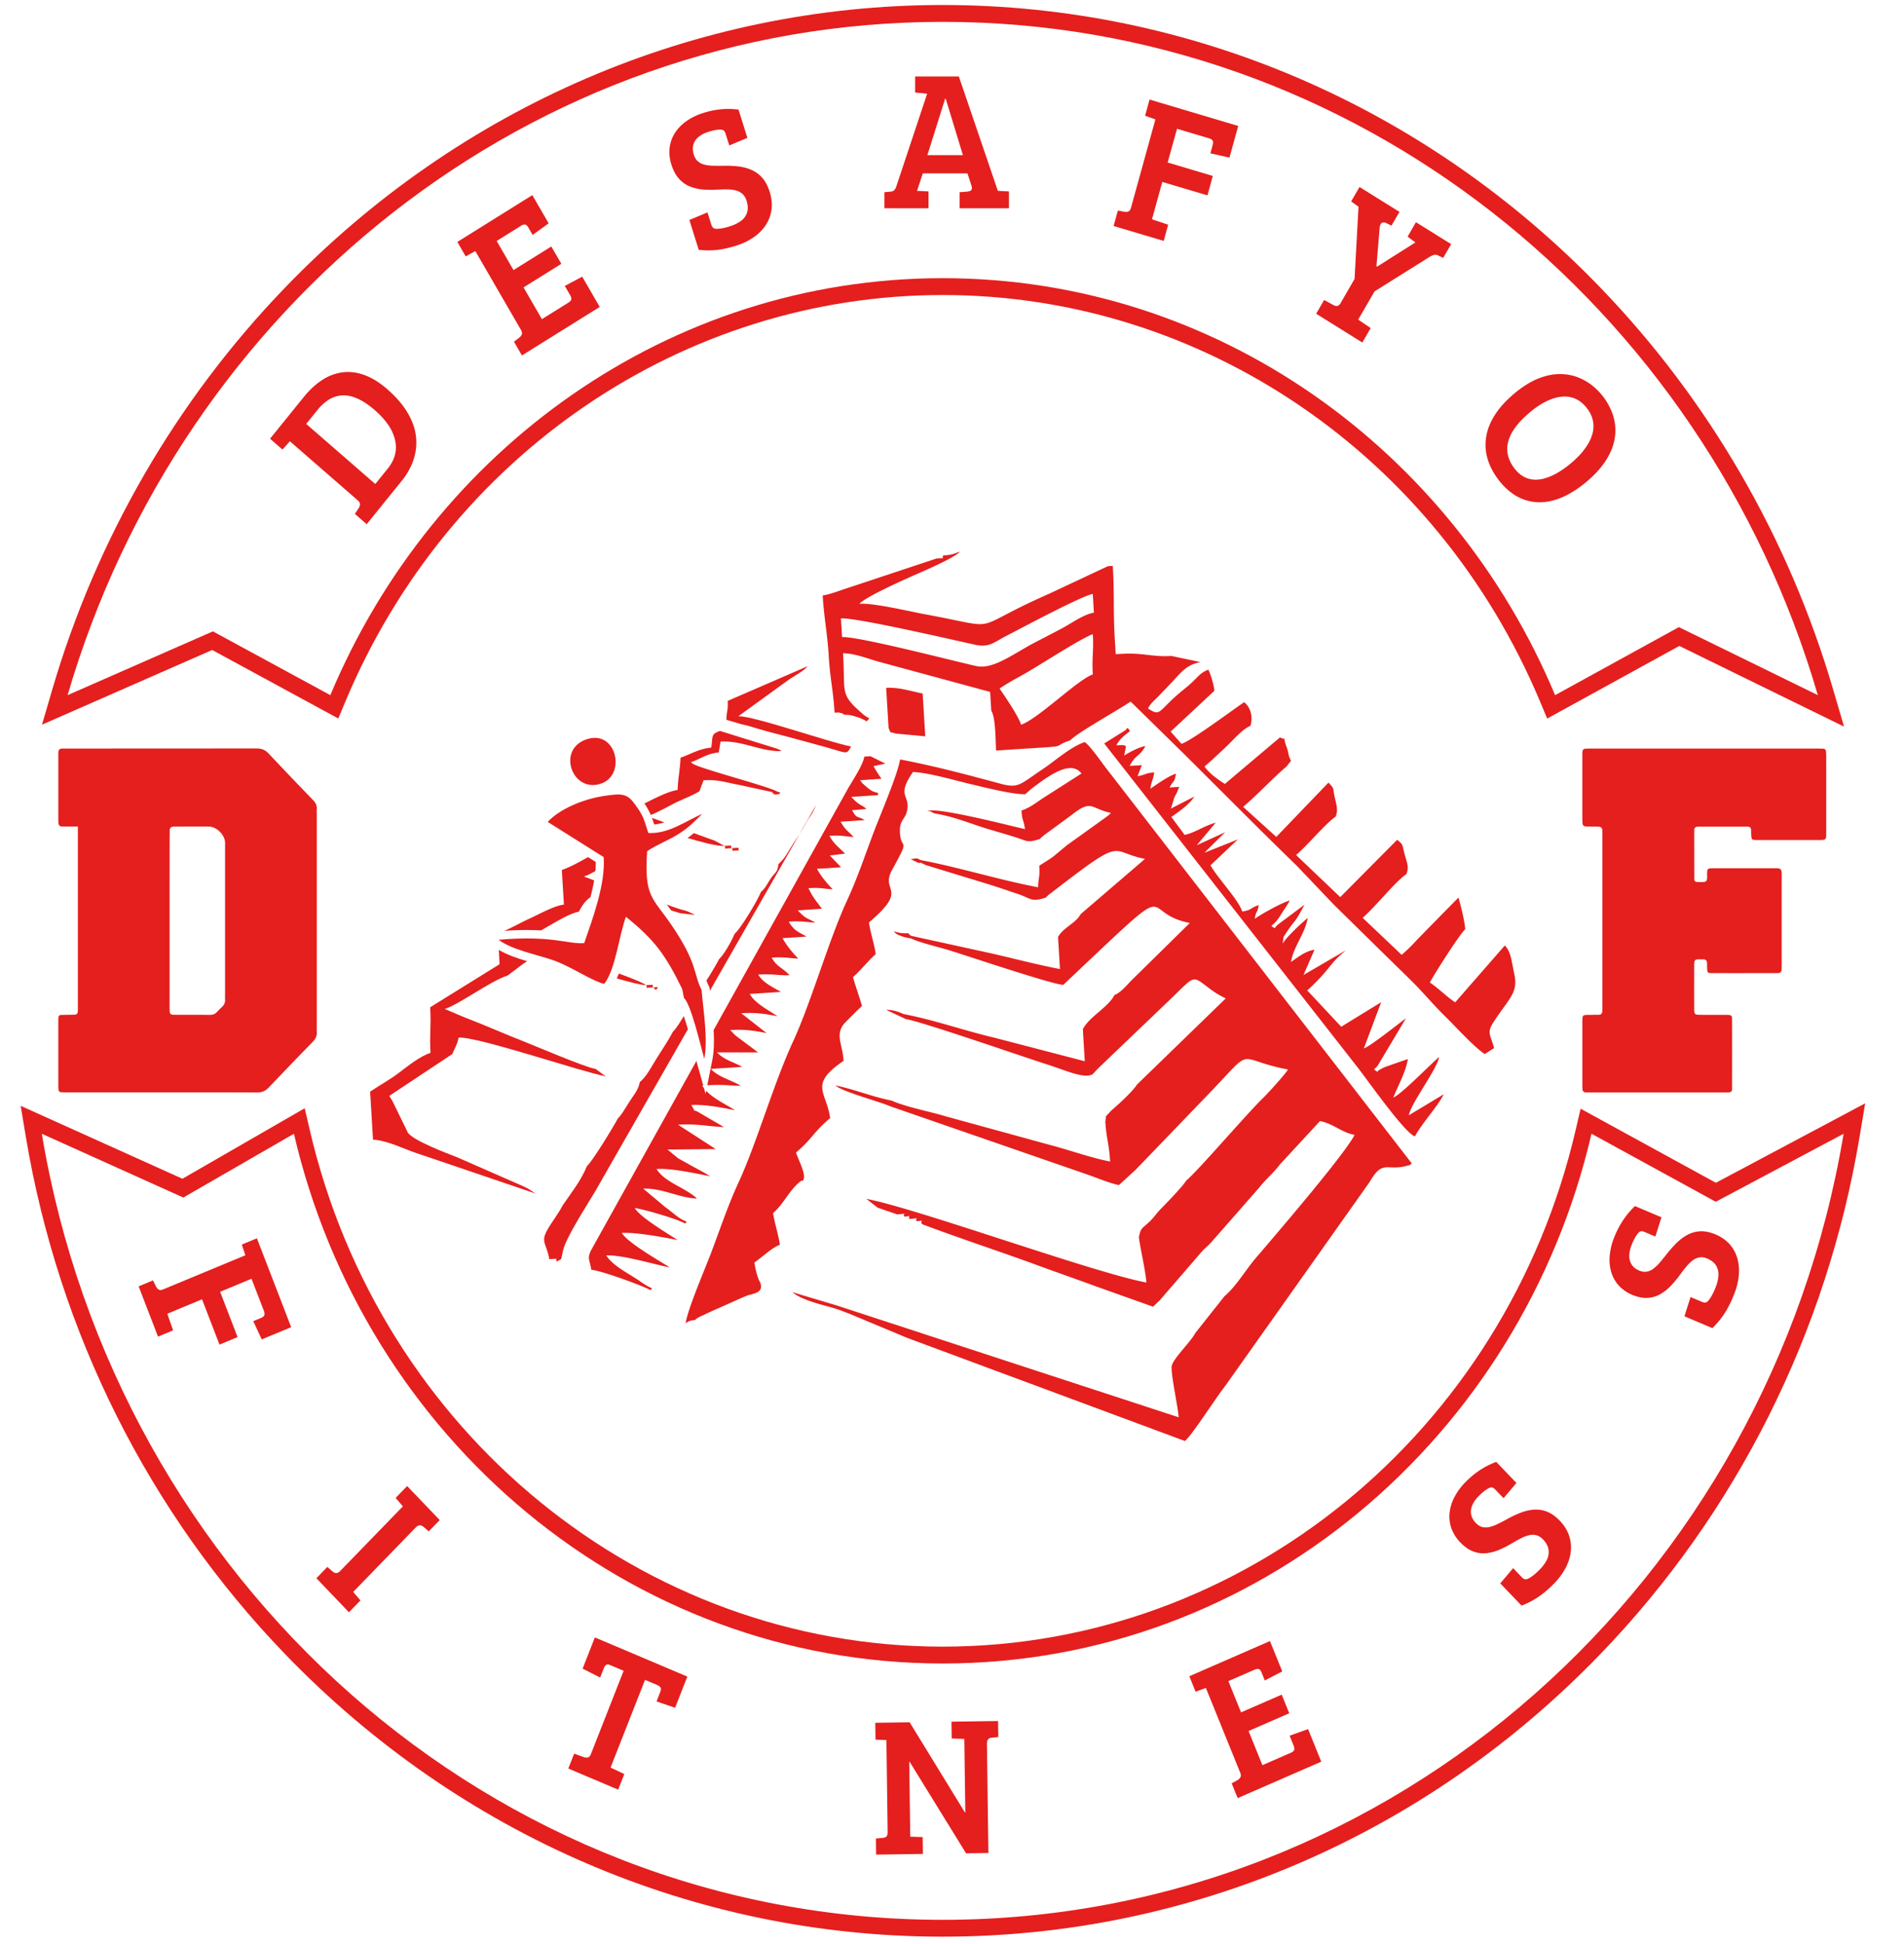 <svg id="Layer_1" data-name="Layer 1" xmlns="http://www.w3.org/2000/svg" viewBox="0 0 3651.02 3727.56"><defs><style>.cls-1,.cls-2{fill:#e41f1e;}.cls-2{fill-rule:evenodd;}</style></defs><path class="cls-1" d="M149.31,1584.54c-11.44,0-20.7,0-29.95,0-4.78,0-7.27-2.58-7.41-7.33-.11-4-.12-8-.12-12q0-56,0-112c0-4-.13-8,.24-12,.35-3.71,2.56-6,6.53-6,2.66,0,5.32-.14,8-.14q182.79,0,365.6-.18c9.42,0,16.3,2.75,22.71,9.57q42.42,45.1,85.51,89.57c5,5.19,7.68,10.6,7,17.75-.25,2.65,0,5.33,0,8v409.85a76,76,0,0,0,0,8c.83,7.89-2.07,13.93-7.6,19.6q-42.54,43.59-84.51,87.75c-6.48,6.85-13.3,9.48-22.67,9.44-69.26-.32-138.51-.17-207.77-.17q-76.92,0-153.83,0c-4.66,0-9.33,0-14-.29-2.92-.21-4.66-2.16-4.89-5.15-.2-2.65-.33-5.32-.34-8q0-62,0-123.95c0-2,.11-4,.25-6,.21-3,1.82-5,4.89-5.06,8.65-.24,17.3-.27,26-.46,4-.08,5.95-2.45,6.19-6.21.22-3.32.18-6.66.18-10V1584.54Zm175.9,181v153.64c0,6-.13,12,.1,18,.24,6.59,1.73,8.26,8.3,8.31,23.26.16,46.53,0,69.79.16a16,16,0,0,0,12.33-5.2c3.24-3.34,6.44-6.72,9.84-9.9,4.1-3.85,6.38-8.27,6-14.07-.28-4,0-8,0-12V1627.12c0-4,.13-8,0-12-.6-14.69-16.1-30.23-30.86-30.41-21.26-.26-42.53-.06-63.8,0-1.33,0-2.66,0-4,.1-4.55.22-7.45,2.2-7.48,7.16,0,5.32-.11,10.64-.11,16Q325.2,1686.74,325.21,1765.55Z"/><path class="cls-1" d="M3268.26,1435.1q105.88,0,211.76,0c5.33,0,10.65.1,16,.25,3,.1,5,1.78,5.34,4.77a89.24,89.24,0,0,1,.5,9.95q0,73,0,145.94c0,2.66-.05,5.33-.16,8-.17,3.84-2.09,6.06-6,6.23-2,.09-4,.17-6,.17-40,0-79.91.08-119.87,0-11.23,0-11.25-.27-11.83-10.83-.14-2.66-.13-5.33-.11-8,0-5.22-3.19-6.79-7.68-6.79q-47,0-93.9,0c-4.68,0-7.53,1.91-7.53,6.93q.06,47,.15,93.95c0,3,1.71,4.85,4.83,5.11,1.33.1,2.66.23,4,.24,15.28.14,16.17.37,15.68-15-.06-2,.12-4,.24-6a5,5,0,0,1,4.95-5.08c3.31-.28,6.64-.4,10-.41q55.93,0,111.88,0c2.66,0,5.33,0,8,.14,5.84.42,7.63,2.48,8,9,.07,1.33,0,2.66,0,4q0,87,0,173.93c0,2.66-.09,5.33-.31,8-.32,4-2.79,5.73-6.54,6-.66.05-1.33,0-2,.05-42,0-83.9.06-125.86,0-6.92,0-7.85-1.21-8.27-8.24-.16-2.66-.05-5.33-.09-8,0-1.34,0-2.67-.14-4-.38-3.84-2.54-6-6.38-6.14s-8-.06-12,0c-4.16.06-5.62,2.87-6.08,6.4a46,46,0,0,0-.16,6c0,27.33-.1,54.65.05,82,.06,11.38.66,11.84,12.81,11.93,16.64.13,33.29-.07,49.94.1,8.5.09,9.87,1.25,9.89,8.64q.15,66,0,132c0,6.58-1.48,7.68-8.6,8-4,.17-8,.07-12,.07H3055c-4.66,0-9.32,0-14-.14-3.71-.13-6.29-1.84-6.49-5.91-.16-3.32-.23-6.65-.23-10q0-59,0-118c0-2-.05-4,0-6,.32-7,1.44-8.41,7.89-8.62,8-.24,16,0,24-.26,3.81-.1,6.06-2.41,6.26-6.27s.26-8,.26-12q0-161.93,0-323.87c0-4,0-8-.21-12a6.23,6.23,0,0,0-6.27-6.34c-6-.36-12-.17-18-.3-13.77-.28-13.77-.3-14-15,0-1.33,0-2.67,0-4q0-56,0-112c0-4-.05-8,.16-12,.19-3.76,2.17-6.22,6.1-6.38,5.32-.22,10.65-.26,16-.26Q3162.39,1435.08,3268.26,1435.1Z"/><path class="cls-2" d="M3290.28,2267.59l-259.39-142L3021.5,2166c-134.9,580.42-637.42,990.88-1213.8,990.88S728.81,2746.42,593.9,2166l-9.6-41.31L349.82,2259.87,39.65,2120.07l9.84,59c62.76,376.21,236.76,722.06,496.92,991.85,335.65,348.09,786.65,542,1261.29,542s925.66-193.9,1261.31-542c260.16-269.8,434.15-615.64,496.9-991.84l10.65-63.82ZM1807.7,3680.6c-865.56,0-1584.75-651.17-1727.52-1507l271.33,122.3,212.12-122.3C699,2756.19,1204.7,3189.2,1807.7,3189.2s1108.66-433,1244.08-1015.63L3290.07,2304l245.16-130.45C3392.46,3029.43,2673.26,3680.6,1807.7,3680.6Z"/><path class="cls-2" d="M3515.59,1323.34c-85.19-291.49-239.15-556.65-446.75-771.9C2733.2,203.43,2282.27,9.6,1807.7,9.6S882.22,203.43,546.58,551.42C339,766.67,185,1031.84,99.82,1323.34l-19.3,66,326.35-143.21,241.79,131.32L662,1345.6c198-472.82,647.39-780,1145.7-780s947.72,307.15,1145.7,780l13.41,32,253.35-139.22L3536,1393Zm-296.23-121.06L2982,1332.72C2785,862.38,2333.36,533.31,1807.7,533.31S830.39,862.38,633.44,1332.72L408.28,1210.43,129.62,1332.72C347.91,585.8,1016.67,41.91,1807.7,41.91S3267.5,585.8,3485.79,1332.72Z"/><path class="cls-1" d="M3289.53,2468.71a123.49,123.49,0,0,1-6.13,13.41,71.41,71.41,0,0,1-6.88,10.63c-2.18,2.7-4.27,4.15-6.35,4.43s-4.63-.32-7.75-1.78l-20.68-8.75L3230,2523.54l53.58,22.68a152,152,0,0,0,16.28-18.28,154.76,154.76,0,0,0,13.71-21.28,225.08,225.08,0,0,0,11.85-25.62,129.64,129.64,0,0,0,8.76-35.69,89.47,89.47,0,0,0-2.65-32.66,69.87,69.87,0,0,0-14.66-27.07q-10.39-11.79-27.14-19c-10.89-4.48-20.84-6.5-29.89-6a58,58,0,0,0-24.77,7.16,93.78,93.78,0,0,0-20.79,15.82,234.42,234.42,0,0,0-17.89,20.19q-6.79,8.73-13,16a88.69,88.69,0,0,1-12.41,12.12,31.41,31.41,0,0,1-13,6.05c-4.48.84-9.35.15-14.58-2-7-3-11.93-7-14.93-12.13a30.75,30.75,0,0,1-4.22-17.11,58.79,58.79,0,0,1,4.52-20c1.43-3.64,3.1-7.38,5.11-11.32a69,69,0,0,1,6.59-10.4c2.19-2.7,4.27-4.15,6.36-4.43s4.62.32,7.74,1.77l19.67,8.33,11.73-36.89-50.86-21.53a160.93,160.93,0,0,0-23.19,27.8,177.73,177.73,0,0,0-16.72,32.45,122.2,122.2,0,0,0-8.5,35.19,84.6,84.6,0,0,0,3,31.3,66.71,66.71,0,0,0,14.34,25.56,72.69,72.69,0,0,0,25.53,17.72q16.23,6.77,29.57,5.95a54.68,54.68,0,0,0,24.39-7,90.25,90.25,0,0,0,20.59-16.32,213.85,213.85,0,0,0,18-21.79c4-5.55,7.92-10.6,11.85-15.23a70.46,70.46,0,0,1,11.93-11.57,29.66,29.66,0,0,1,12.92-5.68q6.77-1.12,14.77,2.15c8.4,3.63,14.19,8.34,17.44,14.16a33.1,33.1,0,0,1,4.11,19.38A76.67,76.67,0,0,1,3289.53,2468.71Zm-337.25,540.54a121.87,121.87,0,0,1-10.7,9.86,68.29,68.29,0,0,1-10.34,7c-3,1.6-5.48,2.09-7.51,1.5s-4.14-2.17-6.46-4.77l-15.74-16.45-24.69,29.2,40.77,42.6a145.94,145.94,0,0,0,21.87-10.22,148.67,148.67,0,0,0,20.63-14,217.78,217.78,0,0,0,20.57-18.78,125.93,125.93,0,0,0,21.5-29.31,88.59,88.59,0,0,0,9.85-31.13,71.48,71.48,0,0,0-3.3-30.86q-5.13-15.07-17.82-28.51c-8.34-8.53-16.74-14.43-25.28-17.59a57.84,57.84,0,0,0-25.49-3.45,90.81,90.81,0,0,0-25.09,6.13,222.15,222.15,0,0,0-24.08,11.34c-6.36,3.51-12.37,6.67-18,9.42a85.06,85.06,0,0,1-16,6.13,30.88,30.88,0,0,1-14.24.31c-4.44-1.05-8.66-3.66-12.66-7.75-5.29-5.62-8.34-11.32-9.18-17.23a30.83,30.83,0,0,1,2.56-17.46,57.11,57.11,0,0,1,11.71-16.62c2.68-2.76,5.63-5.53,9-8.34a66,66,0,0,1,10-6.9c3-1.6,5.49-2.09,7.52-1.5s4.13,2.17,6.45,4.77l15,15.64,24.7-29.2-38.71-40.44a154.34,154.34,0,0,0-31.82,16.19,170.08,170.08,0,0,0-27.61,23.09,118.14,118.14,0,0,0-21.07,28.95,83.75,83.75,0,0,0-9,30,68.25,68.25,0,0,0,3.57,29.34,75.86,75.86,0,0,0,16.83,26.66q12.39,12.81,25,17.47a54.42,54.42,0,0,0,25.11,3.4,87.53,87.53,0,0,0,25.1-6.67,204.22,204.22,0,0,0,24.77-12.77c5.79-3.47,11.28-6.54,16.64-9.21a68.22,68.22,0,0,1,15.34-5.81,29.19,29.19,0,0,1,14,0q6.66,1.71,12.79,8,9.56,10.11,10.73,20.09a33.23,33.23,0,0,1-3.52,19.52A74.43,74.43,0,0,1,2952.28,3009.25Zm-418.69,368.13L2508.32,3315l-35.42,12.57,7.09,17.51a25.89,25.89,0,0,1,1.93,6.23,6.48,6.48,0,0,1-1,5c-1,1.46-3,2.86-5.82,4.11l-54.35,23.71-26.54-65.5,78-34-14.48-35.73-78,34-24.27-59.9,50-21.79c3-1.3,5.37-1.79,7.13-1.53a6.09,6.09,0,0,1,4.22,2.55,24.16,24.16,0,0,1,2.84,5.56l5.68,14,33.44-17.48-23.56-58.15-154.61,67.46,12.06,29.77,19.67-7.34,66,162.88c1.34,3.47,1.41,6.25.18,8.44a14.33,14.33,0,0,1-6,5.64l-10.71,5.91,11.49,28.37ZM1680,3555.59l89.72-1.31-.44-32.29-23.82-.8-1.94-143.62h.73l108.22,175.52,42.84-.63-2.82-209c-.06-4,.7-6.91,2.2-8.77a8.39,8.39,0,0,1,6.43-3.13l13.16-1.34-.41-30.77-89.35,1.3.44,32.29,24.18.79,1.91,141h-.73l-106-172.88-65.91.95.44,32.3,20.88.84,2.39,176.67c.05,3.74-.7,6.41-2.33,8.08s-3.93,2.53-7,2.7l-13.17,1.33Zm-546.94-192.66c-1.36,3.46-3.15,5.5-5.37,6.28s-5,.48-8.33-.59l-18.39-6.56-11.21,28.5,95.62,40.48,11.76-29.9-26.37-12.4,66.13-168.17,23,9.76c3,1.27,5,2.67,6.09,4.15a6.55,6.55,0,0,1,1.23,4.9,24.19,24.19,0,0,1-1.77,6l-6.5,16.54,35.55,12.18,23.52-59.81-177.33-75.08L1117.21,3199l33.61,17.1,6.51-16.53a24.65,24.65,0,0,1,2.62-5.32,7.38,7.38,0,0,1,3.69-3,8.62,8.62,0,0,1,5.77.73l26.45,11.2Zm-480-351.82a16.57,16.57,0,0,1-5.85,4.23,7,7,0,0,1-5.09.07,18.52,18.52,0,0,1-5.12-3.28l-9.3-8.09-21,21.68L669.12,3091l22.08-22.76L677.27,3052,797.06,2928.6a14.26,14.26,0,0,1,5.75-4,7.6,7.6,0,0,1,5.18.2,16.25,16.25,0,0,1,4.86,3l9.3,8.09,21.05-21.69L780.75,2849l-22.09,22.76,13.93,16.17ZM265.84,2466.2,303,2562.51l28.91-12-11.09-31.82L387.43,2491l33.46,86.79,34.68-14.39-33.46-86.79,60.18-25,23.53,61c1.21,3.11,1.64,5.59,1.35,7.42a6.41,6.41,0,0,1-2.53,4.33,22.54,22.54,0,0,1-5.41,2.86l-13.6,5.64,16.25,35,56.44-23.43-65.69-170.4-28.9,12,6.73,20.54-158.11,65.63c-3.36,1.32-6.05,1.35-8.19.05a14.85,14.85,0,0,1-5.27-6.33l-5.51-11.22Z"/><path class="cls-2" d="M1314.84,2536.8c8-5,5.64-4.24,18.13-6.25,4.61-4-.41-.69,8.58-6l23.34-10.83c12.82-5.6,20.11-8.95,33.8-15,12.58-5.61,23.58-10.77,34-14.86,9.21-3.63,34.34-4.51,24.4-26.34a42.84,42.84,0,0,1-3.34-7.22,161.05,161.05,0,0,1-7.14-29.89c14.31-9.69,33.56-28.41,48.83-34-2.65-19.46-10.29-41.42-12.93-60.88,19.5-16.52,29-40.13,49-57.89,11.55-10.27,5.51,3.2,9.65-7.7,4-10.58-11.86-39.88-14.74-50.39,31.58-26.76,32.26-37.87,65.41-66-6.91-50.85-41.79-63.92,25.76-109.67-1.93-31.89-15.2-47.51-1.18-68.49,2.94-4.4,32.33-33.15,36.46-36.65-5.42-19.82-12.13-36.83-17.23-55.45,14.36-12.16,29.26-31.82,43.61-44-2.65-19.46-10.29-41.41-12.93-60.87,78.25-66.32,20.63-57.7,44.4-100.8,38.27-69.36,14.34-31.78,14.93-77.65.22-17.25,10.24-20.32,13.51-34.75,7.34-32.5-21.78-26.63,11.52-75.12,28.43.77,82.55,16.56,108.72,22.73,24.81,5.84,83.28,20.77,106.64,19.83l10.23-9.25c34.57-26.13,76.7-57.61,97.58-30.45l-74.93,47.85c-12.62,8.54-24.66,18.06-40.23,23.18,1.81,22.49,4.07,15.76,6.77,35.56-15.34-2.93-173.75-44.64-187.1-34.12l4.61-.3,9.52,4.53c36.63,5.59,71.27,20.52,103,30,15.73,4.67,31.45,9.19,49.49,14.78,26.5,8.22,24.4,12.06,49.37,3.85,5-5.45-1.13.5,7.57-7l53.45-39.15c38.75-31,36.77-11,74.74-3.78-6.41,7-1.28,2.12-10.35,9.13l-73.79,52.91-26.6,22.1c-8.74,6.36-17.7,11.36-26.53,17.35,1.47,24.46-1.85,21.44-2.14,41.28-75.78-14.47-149.67-37.79-225.19-52.21-10-4.56-4.39-3.5-19.3-1.72l15,7.14,4.61-.3,9.52,4.52,116.11,35.47c20.94,6.4,39.7,13,58.95,19.36,27.44,9.07,26.35,16.88,55.37,7.33,6.41-7,1.28-2.12,10.34-9.12,144-111.2,109.06-78.38,179.47-64.93l-123.14,105.71c-11,19.12-32.63,24.86-43.6,44l3.71,61.47c-49.59-9.47-95.09-22.17-144.4-32.85L1746.46,1794l-4.92-4.82c-14.06.57-16.93-1.22-28-3.32,7,6,5.57,5.2,14.88,8.79,6.36,2.45,11.69,3.21,18.3,4.48,20.07,9.1,49.68,15.43,73.7,22.79,34.59,10.6,197.75,65.64,218.48,66.21l42.53-40.22c178.72-168.69,101.66-97.21,200.11-78.41l-107.93,106.18c-11.38,10.74-23.31,26.94-36.4,31.76-12.8,24.54-48,41.13-60.79,65.67l3.71,61.47-173.9-45.26c-58-13.68-115-34-173.89-45.27-10.43-4.73-18.67-7.76-32.87-8.14a32.87,32.87,0,0,0,3,1.68l35.07,16.41c24.65,2.72,229.52,73.82,271.78,87.17,32.75,10.35,70.15,28,86.15,18.12,3.66-4,7-7.69,11.81-12.5l131.81-126.14c55-52.08,44.21-52.23,81.75-24.36,10.86,8.07,17.91,12,29.54,17.86L2180,2079.52c-5,8.73-23.57,26.54-32.87,35.24-4,3.79-15.56,13.57-17.9,16.18-11.51,12.83-7.05,4.26-9.72,19.37,2,32.49,7.19,42.47,9.24,76.54-35-6.68-73-20.32-107.59-29.66L1813,2140.07c-31.19-9.41-76.06-17.78-103-30-37.26-7.12-72.78-22.22-108.14-29,14.84,12.64,85,30.83,104.16,39.52l384.07,132.94c16.36,5.91,40.12,15.58,55.28,18.48,10.85-9.2,20.5-19.05,30.71-27.71L2307.31,2108c104.86-107.64,53.75-78.33,162.4-57.58-4.24,8.14-39.56,46.76-47.59,54.53C2391,2135,2298.75,2243,2274.42,2263.66c-5.88,10.25-38,43.31-48.31,53.82-9.47,9.6-12.29,15.6-22.93,25.7-12.63,12-15.95,10.1-19.34,29.22,3.19,23.46,12.56,62.63,14.48,86.49-105-20.06-438.48-141.68-537.05-160.5l21.58,16.88,37.79,13c25.52-2.51,6.85-1.12,14.13,4.23,17.37-1.85,4.45-1.6,9.53,4.52,25.51-2.51,6.85-1.12,14.13,4.23,17.19-1.83,4.37-1.87,9.85,5.78,75.18,28.28,154.45,54.1,220.52,78.5,38,14.05,74.09,26.41,112.14,40.46l110,39.15,12.6-11.85,76.67-88.66c9.56-11.64,12.1-12,21.68-22.11l93.18-106.18c13.72-17.33,24.64-25,39-43.63l77.09-83.41c25.52,4.87,40.84,21.66,66.37,26.54-20,38.39-148,187.64-188.28,234.59-20.59,24-38.82,55.68-61.34,74.77l-55.88,70.48c-8.95,17.14-41.1,47.53-45,62.2-3.16,11.85,11.91,79.26,13.12,99.3l-655.95-214.49-84.8-25.34c19.18,16.34,60.67,24.61,83.06,31.69,9.67,3.06,18.8,6.88,27.18,10l110.15,46,532.36,197.63c15-12.77,60-84.16,78-106.57l275.91-389.6c25.7-44.42,32.54-20.93,71.23-31.33,10.18-2.73,4.45-.38,9.82-4.73l-587-758.95c-9.3-12.1-29.54-41.38-40-48.82-27.21,9-57.2,36.28-80.09,51.55-45.86,30.59-46.39,37.83-83.25,27.85-64.63-17.49-125.05-33.52-190.85-46.09-4.09,27.78-38.26,107.1-50.21,138.68-17.5,46.24-31.39,88.35-51.74,132.39-34.52,74.72-68.93,195.5-103.26,269.79-37.46,81.06-69.91,195.19-104,269-20.86,45.14-35.13,88.51-53.06,135.9-11.77,31.11-44.8,107.59-48.9,135.07"/><path class="cls-2" d="M1808.91,1064.93c-4.74,5.35,7.95,4.53-13.44,5.94l-165.33,54.88c-18.37,5.73-36.55,13.33-52.58,15.87,2.76,45.77,8.93,71,11.72,117.67,2.53,42.31,8.47,63.76,11.08,107.1,2.57-.17,7.52-.59,8.93-.24,8.31,2.08,5.22,1.34,9.81,4.16,12.19.34,12.94.93,23.09,4,6.36,1.89,3.07.63,10.12,3.76,9.55,4.24,4.22,1.59,9.19,5,9.38-8.46,4.64-4-6.57-13.76-45.64-39.64-33.6-38.64-38.33-117,24.44.67,47.84,10.75,69.81,16.68l212.23,57.55,2.16,35.85c8.47,12.93,8.14,58.2,9.25,76.54,24.57-1.59,49.16-3.29,73.74-4.77,66.77-4,32.47-2.91,68.48-14.76,13.2-14.46,90.3-57.12,115.79-74.38l93.42,91.63,4.92,4.83,4.92,4.82,144,143.63c25,24.48,46.28,45.59,71.34,69.89l71.57,75.1c49.55,48.6,95.43,93.76,145.05,142.27,25.44,24.87,43.42,47.42,69.15,72.65,20.71,20.3,53.74,57.08,74.68,71l17.95-11.47c-7.54-27.47-15-28.92.47-52.31,29.92-45.11,45.77-54.34,38.26-89.5-5.37-25.16-6.23-42.81-18.23-54.9l-95.17,109c-15.7-10.21-32.85-27.77-48.55-38,8.32-15.95,57.6-93.45,67.83-102.1-1.46-18.18-8.63-45.19-12.94-60.89l-79.53,81a311,311,0,0,1-29.45,28.94l-74.8-71c26.29-23,62.34-69.22,83.94-83.81,4.83-13.45,2.09-18.56-2.58-34.91-5.42-19-2.25-21.5-15.27-30.79L2570,1719.9l-84.64-80.68c26.27-22.91,53-57.07,75.84-73.73,5.08-12.55,1.49-22.35-1.56-36-4.86-21.72.08-15.38-12.15-29.17l-100.11,104.18-63.62-57.58c29.11-24.67,54.92-53.27,83.18-77.41l8.62-10.84c-6.55-12.93-3.45-13.13-8.82-27.6-9.08-24.45,3.67-9.93-12.42-17.29l-105.59,89.14c-13.87-9-29.35-19.43-39-33.46,15.46-13.11,28.09-25.24,43.2-39.55,11.85-11.22,30.44-32.94,44.61-38.13,5.63-15.66.87-36.33-12-45.52-24.45,16.61-99.81,73.13-120,79.79l-20.78-23.47,84-78.33c-1.84-13.59-6.87-30.89-11.7-40.4-14.34,5.3-19.87,13.48-30.22,23.34-10,9.53-17.85,15-28.89,24.67-37.61,32.78-32.77,41.89-56.64,26.37,6.1-11.69,13.54-16,22.63-26l23.82-24.83c15.8-16.92,27.76-33.8,54.56-38L2246,1257.57c-20.56,1.32-33.74-.77-54.41-3-17-1.83-28.73-1.9-52.14-.38l-1.86-30.68c-3.05-50-.53-85.21-3.76-138.64l-9.35.6-112.91,52.93c-160.28,70.61-83,67.79-235.7,39.68-32.8-6-99.71-22.33-128-20.49,12-13.1,81.07-44,95.78-50.64,17.81-8.07,84.83-35.89,97.1-49.33-13.24,4.36-13.82,6-31.86,7.3m-196.33,120.68c29.29-1.91,213.58,41,257.5,50.5,26.58,5.73,35-4.23,57.77-16,28.89-14.91,147-78.1,167.62-81.37l2.17,35.86c-19.12,3-43.92,20.79-59,28.87-19.23,10.29-34.63,18.09-54.51,28.46-39.95,20.83-79.29,52-111.57,45.13-35-7.45-227.29-57.62-257.81-55.63Zm304.18,134.5c15.93-10.79,27.45-16.93,46-27.22,27.94-15.54,111.06-69.82,132.79-77,2,32.5-2,43.07,0,77.14-28.25,9.3-105.6,85.84-137.58,96.37C1953.84,1374.4,1926.43,1334.12,1916.76,1320.11Z"/><path class="cls-2" d="M2501.22,1729.51l4.91,4.83ZM2117.4,1425.34l481.92,615.93c16.51,20.17,95.16,133,114,137.29,12.84-24.62,42-55.21,55.27-80.74l-67,40.29c4.23-23.55,53.77-87.5,58-111.7-16.86,14.28-73.21,72.32-87.83,77.7,8.69-21.55,24.48-50.42,27.92-73.81l-43.49,15.17c-1.38.62-5.36,2.51-6.58,3.19-11.91,6.66-3.08,1.19-8.59,6-9.79-6.81-5.74-2.47,1.6-12.89l53.14-89.24c-1.6.09-66.8,53-80.56,57.52l33.3-88.67-76.63,47-65.16-69.6c8.83-7.49,27.74-26.83,36-37,16.25-19.91,18.88-23.64,38-39.84l-81.19,47.27,21.12-48.43c-18.1,2.77-32,14.64-45,23.42,4.22-28.69,27.69-55.68,31.91-84.36-11.38,9.65-41.48,37.09-47.9,49.4l1.6-12.89c2.65-3.78,3.08-4.86,5.73-8.84,17.44-26.27,15.27-16.26,34.42-53L2451.18,1772c-10.49,10-.45.26-7.08,7.52-12-8.32-4.35,1.34,12.39-26.4,6.16-10.21,11.42-16.65,16.77-26.92-18.89,6.22-51.74,24.72-67.26,35.23,3.42-19.29,4.26-6.93,7.67-26.21-16.81,5.53-12.37,9.29-31.64,12.34-6.7-22-47.61-64.67-60.86-88.61l52.51-49.7-64,25.59c.71-.91,36.19-36.21,40-39.46l-54.78,25,36.26-43.14c-21.37,5.51-41.66,20.37-59.82,23.25-8.37-12.14-17.33-23-25.2-34.36,13.46-9.12,36-25.15,43.91-38.86l-42,21.44a27,27,0,0,0-2.82,2l6.73-22.31c5.63-9.58,5.29-10.12,9.23-19.87l-18.43,1.2c8.06-15.46,8.9-7.48,12.27-26.51-15.78,5.19-35.75,19.84-49.14,28.9,2.37-16.11,5-15.21,7.36-31.33-20.22,1.82-14.14,4.4-31.94,7.22l8.24-21-23.31,1.37c11.75-22.52,19.63-17.9,30.1-38-13,2.06-30.87,12.08-40.55,18.07,3-20.2,9.29-20.57-15.06-19.59,6.92-13.28,15.32-18.28,26.1-27.41l-4.2-5.73c-1.54.09-2.86,1.77-3.17,3.32Z"/><path class="cls-2" d="M1393,1380l28.19,8.33c12.85,2.79,19.75,5,32.37,8.81,18.57,5.66,40.93,11,61.17,16.55,20,5.46,40.51,11,61.12,16.62,51,13.87,46.38,17.86,56.15.84-43.9-8.39-187.31-59.1-216.29-57.94l98.94-71.63c7.53-4.79,10.74-6.37,18-11.26,9.3-6.27,9.71-6.25,16-13.08l-153.25,66.45c.91,22.53-2.16,16.2-2.44,36.31"/><path class="cls-2" d="M1703.9,1395.66c5.82,13.42.32,5.38,13.35,10.73l57,5.26-5-82c-22.13-4.22-44.54-12.53-70-10.87Z"/><path class="cls-2" d="M1123.72,1417.72c-57.31,20.38-25.32,105.19,30.35,84,47.33-18,27.34-104.53-30.35-84m184.43,478.38,3.41,17.13c13.57,12.45,31.58,90.33,38.92,116.71,7.52-37.64-2-93.4-5.16-132-16.09-32.09-7.2-50.74-58.22-125.27-36.22-52.92-52-53-46.15-140.81,17.24-11.83,40-20.5,58.09-31.64,22.55-13.92,31.72-24.65,47.52-39.73-29.72,12.17-64,38.88-103.41,36.42-9.18-29-10-33.31-24.85-53.93-15.68-21.82-24.59-22.24-59.58-17.08-41.91,6.16-86.44,25.91-108.47,49.8l107.31,67.51c3.87,51.59-21.75,119.75-37.3,164.89-31.56,2.41-62.37-15.5-164.24-6.36,26.74,19.52,70.43,27.48,104.27,39,33.32,11.38,73.29,39.31,98.17,45.53,21.61-26.49,28.26-91.51,41.78-128.77C1253.91,1801.25,1274.72,1827.76,1308.15,1896.1Z"/><path class="cls-1" d="M2135.35,433.25l96.1,28.6L2240,430.8l-31-10.42,19.78-71.59,86.6,25.76,10.29-37.25-86.59-25.77L2257,246.88l60.9,18.12c3.11.92,5.26,2.09,6.48,3.44a6.51,6.51,0,0,1,1.74,4.73,24.25,24.25,0,0,1-1.14,6.19l-4,14.61,36.62,8.13,16.75-60.64-170-50.59-8.58,31,19.76,7.07-46.94,169.85c-1.05,3.57-2.68,5.79-5,6.75a14,14,0,0,1-8.05.44l-11.92-2.36Zm-323-244.09h1.09l33,108.29h-68.12Zm-93.39,167.57a20.29,20.29,0,0,1-4.09,7.73c-1.58,1.65-3.84,2.6-6.89,2.91l-12.09,1.14v30.78h84.6V367l-22-1.14,11-33.43h85.69l7.69,23.55q1.83,6.18-.55,8.55t-8.24,2.85l-13.91,1.14v30.78h94.48V367l-20.87-1.14h-.37L1838.66,146.6H1754.8v30.78l23.07,2.28Zm-318.26,76.74a115.08,115.08,0,0,1-13.83,3.79,66.21,66.21,0,0,1-12.27,1.41c-3.39,0-5.8-.71-7.35-2.18s-2.76-3.87-3.7-7.28l-6.9-22-34.73,14.51,17.88,57.1a149.64,149.64,0,0,0,48.48-1.76,208.32,208.32,0,0,0,26.51-7.14,119.85,119.85,0,0,0,31.93-16.1A85,85,0,0,0,1469,430.6a70.74,70.74,0,0,0,10.46-29.1c1.31-10.56.16-21.83-3.52-33.77-3.74-11.53-8.67-20.72-14.91-27.54a59.88,59.88,0,0,0-21.26-15,91.07,91.07,0,0,0-25.06-6.26,220.41,220.41,0,0,0-26.42-1.15c-7.2.16-13.94.17-20.15,0a84.47,84.47,0,0,1-16.93-2,31.36,31.36,0,0,1-12.85-6.39c-3.51-3-6.14-7.31-7.93-12.84-2.28-7.49-2.53-14-.71-19.67a30,30,0,0,1,9.87-14.38,54.42,54.42,0,0,1,17.67-9.36,118,118,0,0,1,11.63-3.25,63.54,63.54,0,0,1,11.92-1.49c3.4,0,5.8.71,7.36,2.18s2.75,3.87,3.69,7.28l6.56,21,34.73-14.5-17-54.21a150.8,150.8,0,0,0-35.43-.44,163.31,163.31,0,0,0-34.69,7.7,112.31,112.31,0,0,0-31.38,16,80.35,80.35,0,0,0-21.11,22.57,67.55,67.55,0,0,0-9.56,27.86,78.15,78.15,0,0,0,3.43,31.67q5.49,17.23,14.7,27.27a56.18,56.18,0,0,0,20.93,14.79,87.13,87.13,0,0,0,25.3,5.79,199,199,0,0,0,27.66.19c6.68-.38,12.92-.55,18.86-.43a67.25,67.25,0,0,1,16.22,2,29.79,29.79,0,0,1,12.51,6.57q5.22,4.64,8,13.1,4.13,13.49.83,23a32,32,0,0,1-11.62,15.77A71,71,0,0,1,1400.65,433.47Zm-250.7,155-33.57-58L1083,548.17l9.43,16.29a25.81,25.81,0,0,1,2.77,5.88,6.51,6.51,0,0,1-.33,5.09c-.79,1.59-2.53,3.27-5.19,4.93l-50.54,31.51L1003.91,551l72.51-45.21-19.24-33.22-72.51,45.21L952.42,462l46.46-29c2.77-1.73,5.06-2.57,6.84-2.57a6,6,0,0,1,4.52,1.91,23.12,23.12,0,0,1,3.58,5.08l7.55,13,30.7-22.24-31.31-54.07L877,463.85l16,27.69,18.46-10.18,87.71,151.45c1.8,3.24,2.25,6,1.33,8.33a14.49,14.49,0,0,1-5.16,6.47l-9.79,7.44,15.28,26.38ZM587.17,812.68l21-25.91A92.07,92.07,0,0,1,629,767.26a54.08,54.08,0,0,1,24.93-9.06c9.06-1,18.9.76,29.63,5.14s22.36,11.95,35,22.85c14.92,13.07,25.73,26.12,32.29,39.19s9.27,25.68,8,38-6.39,24-15.21,34.87l-24,29.69Zm116,192.3,66.85-82.67a136.72,136.72,0,0,0,18.76-30.21,108.74,108.74,0,0,0,9.08-33.68,102,102,0,0,0-3-36.23c-3.26-12.42-9.18-25-17.66-37.77S757.1,758.82,742.45,746q-21.93-19-43.29-26.86c-14.3-5.27-28.19-7-41.78-5.38a92.82,92.82,0,0,0-39.28,14.58q-18.87,12.09-35.77,33l-64.5,79.76,23.84,20.76L555.93,846,686.38,959.57c2.72,2.45,4,4.9,3.92,7.47a15.41,15.41,0,0,1-2.89,7.81l-6.93,10.34Z"/><path class="cls-1" d="M2936.48,788.08a164.52,164.52,0,0,1,21.55-14.9,105.9,105.9,0,0,1,22.64-9.83,66.2,66.2,0,0,1,22.57-3,49.61,49.61,0,0,1,21.33,6c6.84,3.63,13.12,9.3,18.92,16.9,6.15,8.27,9.87,16.5,11.25,24.71a52.84,52.84,0,0,1-1.22,23.89,78.62,78.62,0,0,1-10.25,22.29A131.51,131.51,0,0,1,3027.54,874a192,192,0,0,1-17.84,16.31,181.54,181.54,0,0,1-21.54,15.21,114.77,114.77,0,0,1-22.5,10.45,66.31,66.31,0,0,1-22.26,3.66,46.86,46.86,0,0,1-21-5.47c-6.72-3.48-12.94-9-18.7-16.51q-9.61-12.93-12.21-25.38a53.31,53.31,0,0,1,.25-24.15,75,75,0,0,1,9.64-22.37,125,125,0,0,1,16-20.16,199.77,199.77,0,0,1,19.15-17.46m102,138.61q21.89-17.85,35.11-35.77t18.92-35.36a95.12,95.12,0,0,0-1.81-65.87,123.28,123.28,0,0,0-38.61-51.48,105.77,105.77,0,0,0-29-15.83,96.32,96.32,0,0,0-34.47-5.25c-12.28.24-25.37,3.13-39.06,8.6s-27.94,14.22-42.78,26.09q-24.63,20.08-38.71,41.18t-17.94,42.52a93.89,93.89,0,0,0,1.88,42.51q5.73,21,20.88,41.1c9.92,13.18,21,23.43,33.22,30.86a88.86,88.86,0,0,0,39.59,12.67q21.21,1.62,44.55-7.19T3038.52,926.69ZM2570.69,581.06c-1.85,3.2-4,5-6.3,5.45s-5-.26-8.09-2l-17.2-9.4-15.28,26.39,88.52,55.19,16-27.69-23.92-16.24,31.31-54.07,105.3-66a30.49,30.49,0,0,1,8.62-3.94,11.25,11.25,0,0,1,7.71.82l10,4.9,15.28-26.39L2715.17,426l-16,27.68,14.94,11.09-73.45,46.42-1.25-.79,6.13-73.31c.29-4.55,1.57-7.74,3.83-9.43s5.19-1.71,8.86.06l10,4.89,15.28-26.38-76.6-47.75-16,27.68L2605,396.33l-7.56,138.47Z"/><path class="cls-1" d="M1311.19,1948c-6,9.7-14.34,24-20.84,30-9.26,17.75-19.94,32.86-31.29,51.23-10.44,16.92-19.28,34.46-32.26,45.47-2.73,15.4-12.36,25.47-20.21,38-6.07,9.66-15,25.22-21.85,31.58-8.13,15.59-49,82.6-59.25,91.28-11.07,27.47-30.43,51.81-46.34,75-8.93,17.21-21.13,32.07-30,48.1-12.88,23.23-1,25.3,4.22,55.32,23.25-1.51,8.93-.41,14.64,4.37,10.9-6.1,6.94-1,11.35-19.45,4.17-24.07,47-89.47,61.67-114.38l178.06-311.3C1317.2,1966.72,1314.3,1957,1311.19,1948Z"/><path class="cls-1" d="M1493,1656.22c-3.34,18.89-5.14,13.36-15.25,28.41-7.38,11-9.48,17.55-18.52,25.21-6.92,17.19-38.61,70.22-50.65,80.43-5.52,13.71-20,39.46-29.47,48.2-4.76,9.13-14.57,26.09-24.54,41.3a103.28,103.28,0,0,0,4.61,10.7l1.43,2.87.27,3.22c.08,1,.17,2.07.26,3.11l172-300.64c-4.55,7-9.4,14.27-13.49,20.64C1510.43,1633.94,1504.93,1646.07,1493,1656.22Z"/><path class="cls-1" d="M1533.07,1599c4.16-6.46,8.06-12.76,10.86-18.12,8.76-16.81,12.43-16.4,20.87-37.36Z"/><path class="cls-1" d="M879.32,1989.24c36.28-2.36,233,64.88,282,74.23-.88-.74-2.43-2.95-2.76-2L1142,2049.3c-20.73-3.26-116.46-44.51-144.1-55.28-26.87-10.47-46.83-19.47-72.5-29.82-13.9-5.61-22.82-9.24-36.55-14.53l-36-15.28c29.56-9.73,85.8-52.84,121-64.43.88-.78,2.2-1.66,2.77-2.1l2.77-2.1c.71-.54,2-1.52,2.77-2.11,1.08-.82,4.44-3.3,5.58-4.16,7.51-5.6,15.11-11.92,23.11-16.69-19-5.64-38-12.06-54.25-21.6l1.27,27.4-133,82.49c2.24,37.09-1.51,51.59.65,87.38-20.49,6.74-42.42,24.47-59.81,37.72-18.8,14.3-37.53,24.18-56,36.66l5.57,92.16c25,.69,59.66,17.7,80.84,24.84l230.71,78.34-14.36-9.45c-5.54-3-13.3-6.46-19.19-8.87l-116.74-51.2c-20.8-8-81.61-31-94.15-46.63l-30-61.41-5.91-9.65,120.76-80.11C872.41,2008.32,876.93,2002.72,879.32,1989.24Z"/><path class="cls-1" d="M1262.05,1892.36l-9.22.6C1260.32,1899.76,1255.43,1900.08,1262.05,1892.36Z"/><path class="cls-1" d="M1182.81,1875.88c25.44,7.24,46.57,12.6,55.89,12.86-5.2-4.43-26.08-12.87-52-22.33Q1184.89,1871.3,1182.81,1875.88Z"/><path class="cls-1" d="M1037.56,1783.75c25.82-14.76,54.88-33,72.36-35.78,7.37-14.12,14.41-22.82,22.25-27.69,2.87-10.87,5.33-21.75,7.12-32.4l-19.56-7.4c5.84-1.92,13.41-5.71,21.91-10.47a168.27,168.27,0,0,0,.75-17.46l-14.85-9.34c-17.52,9.84-34.78,19.55-50.19,24.62l4,66.59c-18.24,1.64-47.67,18.4-66.1,26.75s-31.55,16.57-48.58,23.49A544.5,544.5,0,0,1,1037.56,1783.75Z"/><path class="cls-1" d="M1254.44,1580.63a89.83,89.83,0,0,0,19.45-4l-23.72-8.64C1251.71,1572.13,1253.11,1576.39,1254.44,1580.63Z"/><path class="cls-1" d="M1319.79,1747.87c-6.63-2.58-6.81-2.14-14.06-4.33-12.21-3.68-16.18-5.47-27.15-9.38q4.23,5.67,8.43,11.32l17.37,5.28,28,3.32a29.74,29.74,0,0,0-3-1.68Z"/><path class="cls-1" d="M1403.25,1626.05c5.4,4.91-7.75,5.65,14.13,4.23C1412,1625.37,1425.13,1624.63,1403.25,1626.05Z"/><path class="cls-1" d="M1489.32,1517c-21.39-11.16-159.21-46.64-162.15-54-.59-1.49-2.23-.78-3.25-1.41,20.06-6.6,31-16.86,54.37-19l3.37-20.79c41.19-2.68,77.83,19.69,116.74,18.12-5.08-3.43.43-.69-9.24-4.87l-108.58-33.74c-17.52,6.39-13.34,9-16.71,32-24,2.16-39.22,12.76-59,19.26-.28,19.65-5.22,42.42-5.5,62.07-15.72,1.42-45.28,16.49-63.64,25.86a127.47,127.47,0,0,1,10,17c.78,1.64,1.52,3.32,2.22,5,13.51-5.49,32.56-15.85,43.72-21.66,15.15-7.87,35.53-15.17,49.45-23.78l8-21.09c28.35-1.84,42.24,4.14,67.39,8.67l63.48,13.68,4.92,4.82,9.22-.6a12.9,12.9,0,0,1,2.33-3.65C1495.41,1519,1493.18,1519,1489.32,1517Z"/><path class="cls-1" d="M1496.47,1518.78c1.15-.28,1-.93,0,0Z"/><path class="cls-1" d="M1389.12,1621.83c5.4,4.91-7.75,5.64,14.13,4.22C1397.85,1621.15,1411,1620.4,1389.12,1621.83Z"/><path class="cls-1" d="M1238.7,1888.74c5.4,4.91-7.75,5.64,14.13,4.22C1247.43,1888.06,1260.59,1887.31,1238.7,1888.74Z"/><path class="cls-1" d="M1353.8,1605.74l-23.29-8.49c-3.93,3.26-7.94,6.34-12.1,9.29,21.89,6.51,55,15.92,70.71,15.29l-18.27-10C1366.25,1610,1360.69,1608.23,1353.8,1605.74Z"/><path class="cls-2" d="M1409.45,2128.5c-17.68-11.41-40.54-21.55-55.3-37.3l-1.18,5.93-3-10.88a56.32,56.32,0,0,1-3.48-5.08l2-.13-13-46.62c0-.13-.07-.27-.11-.4l-202.24,363.42c-7.8,16.3-2,18,.71,37,16.19.53,98.65,30.37,113.37,38.91,6.29-5.67,3-.57-18-15.64-19.77-14.17-54.28-30.42-66.63-50.85,31.32-1.33,88,16.41,121.66,22.95-18.68-12.06-80.21-46.73-91.88-66,27.65-1.8,79.37,8.19,107.22,13.6-19.73-12.74-72.87-44.14-82.36-61.5,18.66,2.87,81,20.8,96.34,29.73,6.9-6.23,1.91-.17-17.92-15.88-8.81-7-12-9.78-21.61-16.78l-40.54-34.13c35.92-1.53,67.89,17.58,102.92,19-21.24-20.66-61.81-30.84-77.44-56.67,28.57-1.86,74.13,8.36,102.61,13.9-13.27-8.67-26.67-14.88-40.78-23-8.53-4.93-14.06-7.67-21-11.83l-19.9-16.39,92.46-.87-72.21-46.73c35.58-2.31,58.18,3.32,88.16,4.56l-46.28-26.9c-18.85-12-3.51,6-16.4-15.32C1352,2116.81,1384.48,2123.65,1409.45,2128.5Z"/><path class="cls-2" d="M1674.94,1468.79l22.83-4.76-28.62-14.23-11.81.77c-2.81,16.84-22,44.92-31.34,61.27l-257.64,463c1.18,20.37,1,40.41-2.63,58.39l-9.46,47.39c39.52-2,45.71,1.59,64.22.9-21.43-12.18-43.42-16.93-57.46-32.26l60.33-3.92c-18.61-10-35.6-13.78-48.36-27.71l78.64,0L1411,1985.7c-.83-.74-1.9-1.73-2.7-2.48l-8.11-8.39c27.4-1.78,45.56,1.05,69.74,5.75l-48.56-38c27.41-1.79,45.57,1.05,69.74,5.75-22.69-14.66-44.37-26.15-53.47-42.81l59.9-3.9c-19.27-10.85-34.57-18.17-43.64-33.16,27-1.75,40.72,2,60.22,1.23-14.43-15.15-24.86-16.26-34.42-33.76,25.49-1.66,32.42,1.06,51,1.83-11.06-11.61-21.89-24.11-30.13-39.19l46.08-3c-15.51-8.73-25-12-34.11-28.64,25.49-1.66,32.42,1.06,51,1.83-16.09-9.15-18.86-7.06-33.79-23.52l46.21-3c-11-15.52-17.06-20.87-25.65-39.48,24.33-1.58,28.79,1.41,46.38,2.13-11-11.6-21.87-24.11-30.11-39.18l46.21-3-21.63-22.62,29.16-3.58c-11.94-12.54-20.8-17.58-29.81-34.06,24.33-1.58,28.8,1.4,46.39,2.13-11.23-11.79-16.27-13.45-24.9-29.24l46.22-3c-17.68-10-13.73-1.32-24.42-19l27.67-2.31c-9.5-9.11-13.1-5.57-29.21-23.31l51.28-3.33.17-3.93c-9.58-3.31-9.3-1.86-18.88-9.07-.13-.1-7-6.06-7.85-6.9s-4.71-3.38-5.37-5.65c-.54-1.91-1.85-2-2.78-3.05l41.48-2.7A286.62,286.62,0,0,1,1674.94,1468.79Z"/></svg>